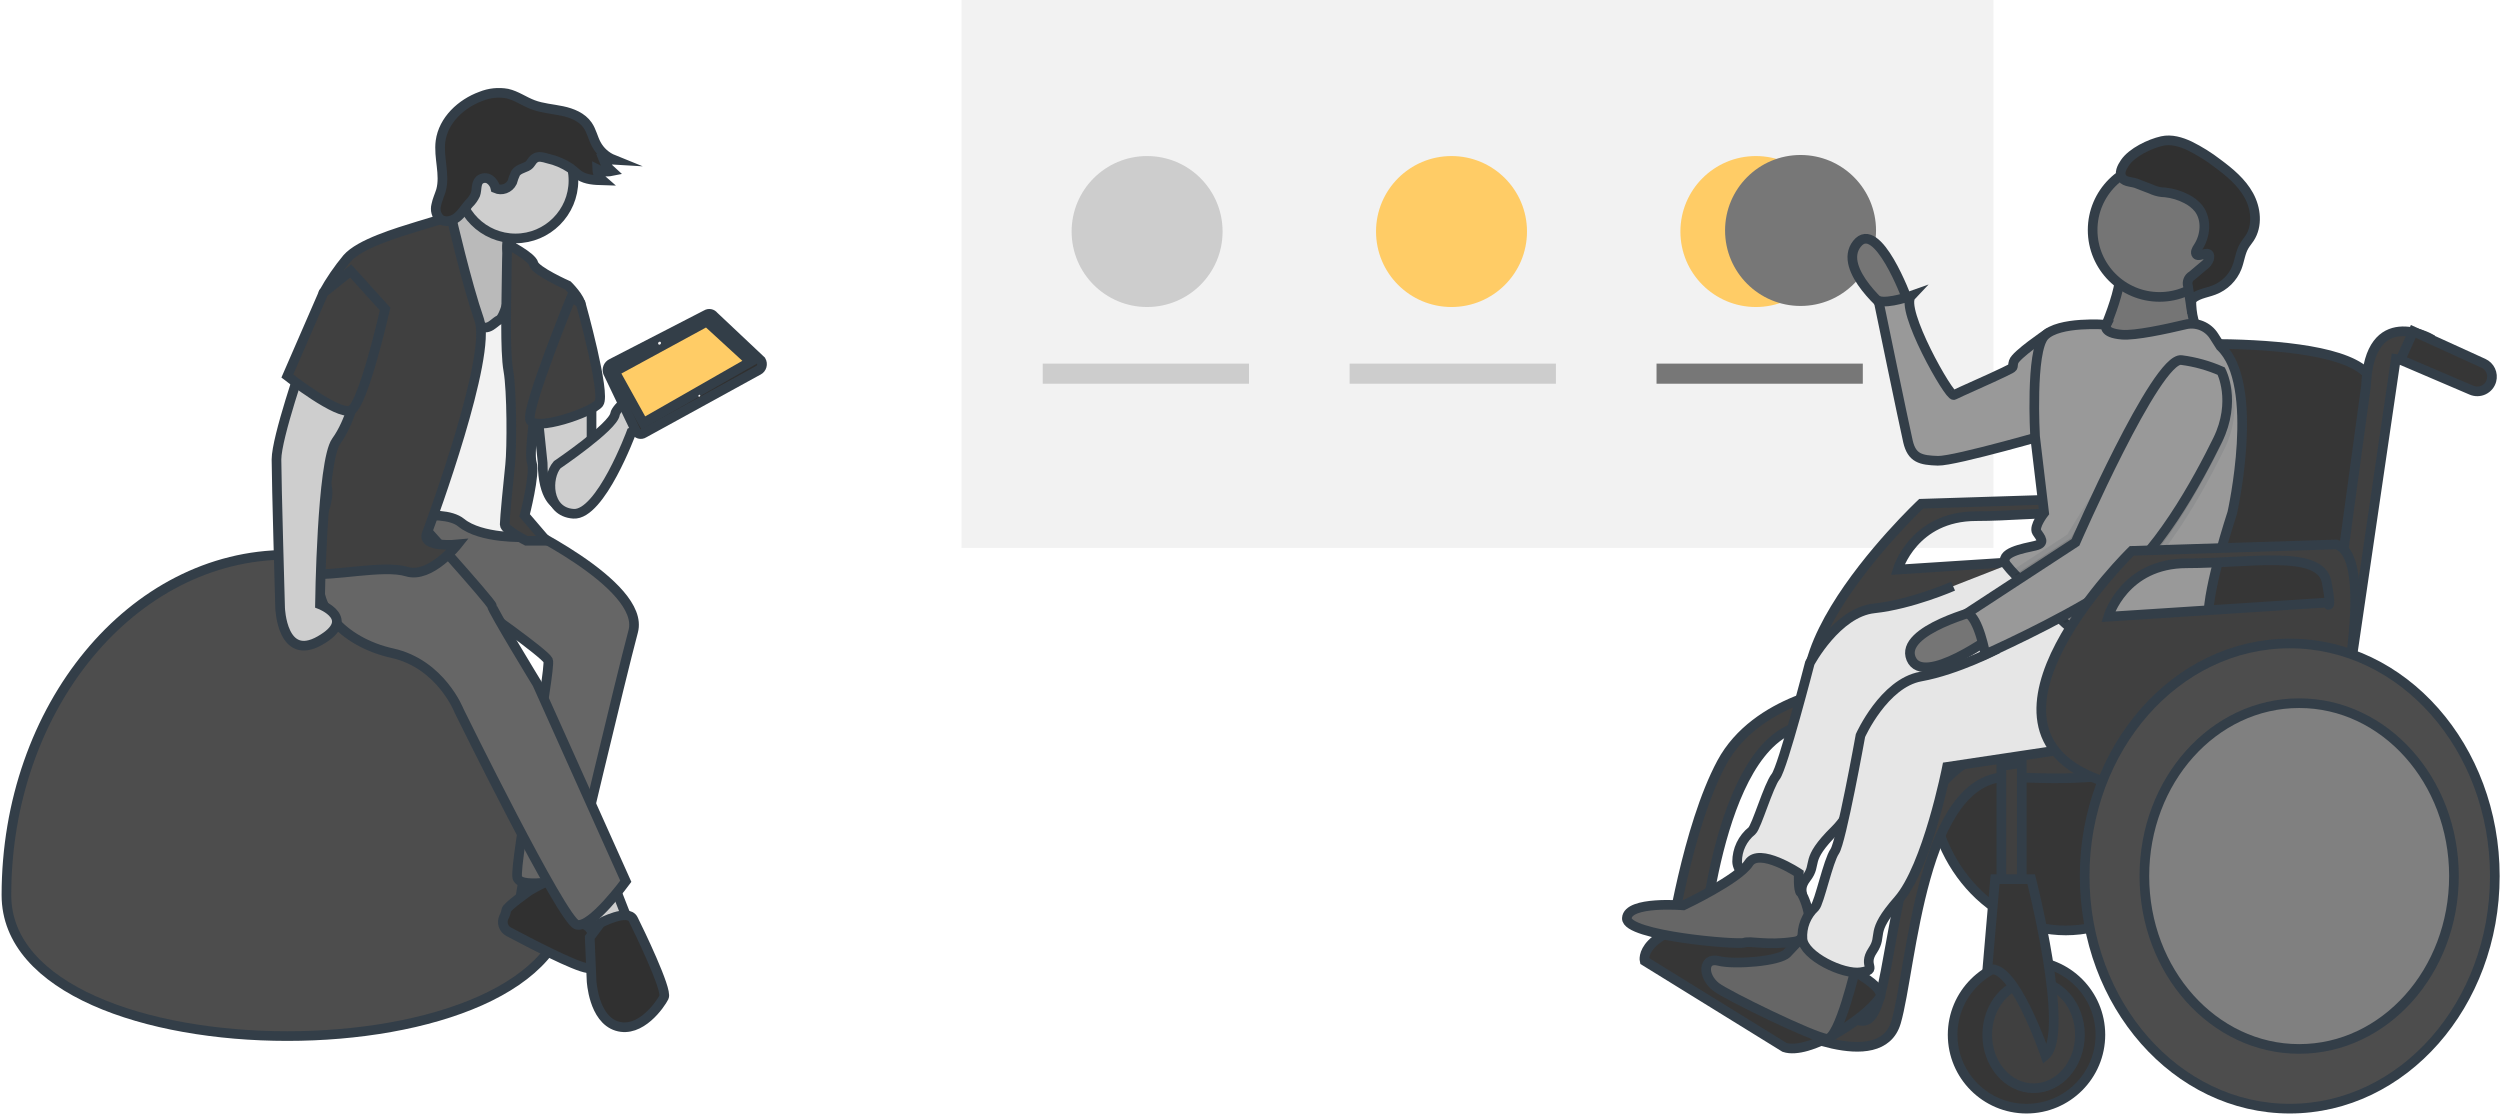 <svg width="777" height="347" viewBox="0 0 777 347" fill="none" xmlns="http://www.w3.org/2000/svg">
<path d="M89.28 172.43C137.48 172.43 176.56 219.78 176.56 278.2C176.56 336.62 2 336.61 2 278.2C2 219.79 41.08 172.43 89.28 172.43Z" fill="#4D4D4D" stroke="#333E48" stroke-width="3" stroke-miterlimit="10"/>
<path d="M183.85 123.63V144.45L173.16 156.83C173.16 156.83 168.66 155.14 168.66 143.89L166.97 127.57L183.85 123.63Z" fill="#CECECE" stroke="#333E48" stroke-width="3" stroke-miterlimit="10"/>
<path d="M173.16 144.45C173.16 144.45 190.61 132.63 191.16 128.69C191.71 124.75 216.5 106.74 212.56 118C208.62 129.26 196.23 134.35 196.23 134.35C196.23 134.35 186.66 160.24 178.23 159.68C169.8 159.12 169.78 148.35 173.16 144.45Z" fill="#CECECE" stroke="#333E48" stroke-width="3" stroke-miterlimit="10"/>
<path d="M163.03 271.08L161.34 281.21L170.35 278.96V271.08H163.03Z" fill="#CECECE" stroke="#333E48" stroke-width="3" stroke-miterlimit="10"/>
<path d="M164.72 276.71C164.72 276.71 175.13 270.54 175.5 273.35C175.87 276.16 180.43 286.84 182.68 287.97C184.93 289.1 187.75 301.48 182.68 300.91C178.76 300.47 164.37 292.91 158.08 289.58C157.306 289.163 156.722 288.465 156.446 287.63C156.171 286.795 156.226 285.886 156.6 285.09C156.968 284.406 157.222 283.666 157.35 282.9C157.4 281.77 164.72 276.71 164.72 276.71Z" fill="#303030" stroke="#333E48" stroke-width="3" stroke-miterlimit="10"/>
<path d="M159.65 162.46C159.65 162.46 200.73 181.6 196.8 196.23C192.87 210.86 178.23 272.77 178.23 272.77C178.23 272.77 161.91 276.71 160.78 272.77C159.65 268.83 171.47 207.48 170.35 205.23C169.23 202.98 148.4 188.35 148.4 188.35L105.63 170.35L123.63 153.47L159.65 162.46Z" fill="#666666" stroke="#333E48" stroke-width="3" stroke-miterlimit="10"/>
<path d="M190.61 274.46L195.67 287.4L186.67 291.34L181.04 281.21L190.61 274.46Z" fill="#CECECE" stroke="#333E48" stroke-width="3" stroke-miterlimit="10"/>
<path d="M160.22 70.16C160.22 70.16 155.15 76.91 159.09 80.29C163.03 83.67 160.22 96.05 160.22 96.05L155.15 110.12L134.89 106.18V83.1L136.02 71.84C136.02 71.84 146.15 62.27 147.28 54.96C148.41 47.65 160.22 70.16 160.22 70.16Z" fill="#CECECE" stroke="#333E48" stroke-width="3" stroke-miterlimit="10"/>
<path opacity="0.1" d="M160.22 70.16C160.22 70.16 155.15 76.91 159.09 80.29C163.03 83.67 160.22 96.05 160.22 96.05L155.15 110.12L134.89 106.18V83.1L136.02 71.84C136.02 71.84 146.15 62.27 147.28 54.96C148.41 47.65 160.22 70.16 160.22 70.16Z" fill="black" stroke="#333E48" stroke-width="3" stroke-miterlimit="10"/>
<path d="M126.45 157.96C126.45 157.96 152.9 187.22 152.9 188.35C152.9 189.48 166.97 212.55 166.97 212.55L194.5 273.9C194.5 273.9 183.81 288.53 179.3 287.41C174.79 286.29 142.72 221 142.72 221C142.72 221 137.09 206.37 121.9 203C106.71 199.63 94.9 187.8 100.51 174.3C106.12 160.8 126.45 157.96 126.45 157.96Z" fill="#666666" stroke="#333E48" stroke-width="3" stroke-miterlimit="10"/>
<path d="M160.22 74.1C170.167 74.1 178.23 66.037 178.23 56.09C178.23 46.143 170.167 38.08 160.22 38.08C150.273 38.08 142.21 46.143 142.21 56.09C142.21 66.037 150.273 74.1 160.22 74.1Z" fill="#CECECE" stroke="#333E48" stroke-width="3" stroke-miterlimit="10"/>
<path d="M159.65 85.35C159.65 85.35 157.4 98.35 155.15 99.43C152.9 100.51 151.21 104.5 146.15 98.87C141.09 93.24 136.58 81.99 136.58 81.99L119.13 103.35L117.44 162.44C117.44 162.44 137.14 157.37 143.33 162.44C149.52 167.51 163.03 166.94 163.03 166.94L160.22 155.68L162.5 136.57L161.94 119.12L161.38 106.74L159.65 85.35Z" fill="#F2F2F2" stroke="#333E48" stroke-width="3" stroke-miterlimit="10"/>
<path d="M157.67 75.88C157.67 75.88 165.28 79.73 165.84 81.98C166.4 84.23 176.5 88.73 176.5 88.73C176.5 88.73 180.5 92.67 180.5 94.92C180.5 97.17 166.99 123.06 166.99 123.06C166.99 123.06 164.18 140.51 165.3 143.88C166.42 147.25 163.05 160.2 163.05 160.2L169.8 168.08H163.61C163.61 168.08 156.86 164.7 156.86 163.01C156.86 161.32 157.99 149.5 158.55 144.44C159.11 139.38 159.11 121.37 157.99 115.17C156.87 108.97 157.43 92.66 157.43 88.72C157.43 84.78 157.67 75.88 157.67 75.88Z" fill="#404040" stroke="#333E48" stroke-width="3" stroke-miterlimit="10"/>
<path d="M140.24 67.35C140.24 67.35 137.71 67.92 130.39 70.17C123.07 72.42 111.82 75.8 107.88 80.3C105.114 83.629 102.663 87.207 100.56 90.99L102.81 131.51C102.81 131.51 98.31 139.95 98.87 144.45C99.43 148.95 103.94 149.52 100.56 159.08C97.18 168.64 90.43 177.08 96.62 178.22C102.81 179.36 119.13 175.41 126.45 177.66C133.77 179.91 142.21 169.22 142.21 169.22C142.21 169.22 130.95 170.35 132.64 165.84C134.33 161.33 152.9 110.69 148.96 99.43C145.02 88.17 140.24 67.35 140.24 67.35Z" fill="#404040" stroke="#333E48" stroke-width="3" stroke-miterlimit="10"/>
<path d="M177.66 92.11L180.5 94.35C180.5 94.35 188.38 122.49 186.13 125.35C183.88 128.21 165.87 134.35 164.74 130.42C163.61 126.49 177.66 92.11 177.66 92.11Z" fill="#404040" stroke="#333E48" stroke-width="3" stroke-miterlimit="10"/>
<path d="M94.37 111.81C94.37 111.81 85.93 136.01 85.93 142.81C85.93 149.61 87.06 188.96 87.06 188.96C87.06 188.96 87.62 205.84 99.44 199.09C111.26 192.34 99.44 187.83 99.44 187.83C99.44 187.83 100 143.35 104.5 137.13C109 130.91 110.69 121.93 110.69 121.93L94.37 111.81Z" fill="#CECECE" stroke="#333E48" stroke-width="3" stroke-miterlimit="10"/>
<path d="M186.67 286.84C186.67 286.84 195.11 282.34 196.8 285.71C198.49 289.08 207.49 307.66 206.37 309.91C205.25 312.16 199.05 321.17 191.74 318.91C184.43 316.65 183.86 304.84 183.86 304.84L183.29 291.35L186.67 286.84Z" fill="#303030" stroke="#333E48" stroke-width="3" stroke-miterlimit="10"/>
<path d="M163.74 51.74C162.5 52.32 161.03 52.67 160.25 53.8C159.814 54.717 159.46 55.671 159.19 56.65C158.734 57.57 157.942 58.279 156.978 58.63C156.014 58.982 154.951 58.95 154.01 58.54C153.781 57.418 153.129 56.426 152.19 55.77C151.716 55.457 151.154 55.305 150.587 55.335C150.02 55.366 149.478 55.578 149.04 55.94C147.88 57.05 148.29 58.94 147.75 60.48C147.247 61.556 146.549 62.529 145.69 63.35C144.46 64.77 143.48 66.44 141.99 67.59C140.5 68.74 138.26 69.25 136.78 68.08C136.211 67.528 135.799 66.833 135.588 66.069C135.377 65.304 135.374 64.496 135.58 63.73C135.88 62.18 136.58 60.73 137.05 59.22C138.42 54.22 136.24 48.98 136.91 43.88C137.79 37.35 143.34 32.18 149.5 29.94C152.078 28.891 154.9 28.593 157.64 29.08C160.47 29.71 162.89 31.52 165.64 32.55C168.54 33.65 171.69 33.85 174.73 34.49C177.77 35.13 180.89 36.38 182.65 38.94C183.88 40.72 184.3 42.94 185.32 44.84C186.493 47.022 188.393 48.724 190.69 49.65L187.5 49.46C188.039 50.892 188.918 52.172 190.06 53.19C188.556 53.496 186.993 53.288 185.62 52.6C185.646 53.26 185.806 53.907 186.092 54.502C186.377 55.097 186.782 55.627 187.28 56.06C184.81 55.99 182.21 55.87 180.12 54.55C179.12 53.9 178.26 53 177.3 52.27C175.15 50.841 172.752 49.824 170.23 49.27C168.93 48.9 167.36 48.38 166.23 49.21C165.16 49.89 165.01 51.14 163.74 51.74Z" fill="#303030" stroke="#333E48" stroke-width="3" stroke-miterlimit="10"/>
<path d="M109 84.23L100.56 90.98L89.3 116.87C89.3 116.87 105.06 129.25 109 127.56C112.94 125.87 119.69 96.05 119.69 96.05L109 84.23Z" fill="#404040" stroke="#333E48" stroke-width="3" stroke-miterlimit="10"/>
<path d="M235.62 115.12L200.1 134.63C199.894 134.768 199.661 134.859 199.416 134.896C199.172 134.934 198.922 134.917 198.684 134.848C198.447 134.778 198.227 134.657 198.042 134.493C197.856 134.329 197.709 134.127 197.61 133.9L188.91 115.71C188.744 115.191 188.77 114.63 188.983 114.129C189.195 113.628 189.581 113.22 190.07 112.98L219.56 97.78C219.923 97.56 220.355 97.482 220.773 97.562C221.19 97.641 221.563 97.872 221.82 98.21L236.55 112.09C236.694 112.342 236.786 112.619 236.821 112.907C236.857 113.195 236.835 113.486 236.757 113.765C236.678 114.044 236.546 114.305 236.366 114.533C236.186 114.76 235.964 114.949 235.71 115.09L235.62 115.12Z" fill="#303030" stroke="#333E48" stroke-width="3" stroke-miterlimit="10"/>
<path d="M233.25 112.43L199.95 131.47L191.08 115.5L219.65 99.96L233.25 112.43Z" fill="#FFCC66" stroke="#333E48" stroke-width="3" stroke-miterlimit="10"/>
<path d="M205.313 106.93C205.486 106.723 205.482 106.434 205.304 106.285C205.126 106.137 204.841 106.185 204.668 106.392C204.495 106.6 204.498 106.889 204.676 107.038C204.855 107.186 205.14 107.138 205.313 106.93Z" fill="#F2F2F2" stroke="#333E48" stroke-width="3" stroke-miterlimit="10"/>
<path d="M217.56 123.178C217.677 123.038 217.676 122.845 217.557 122.746C217.438 122.647 217.247 122.68 217.13 122.82C217.014 122.96 217.015 123.153 217.134 123.252C217.253 123.351 217.444 123.318 217.56 123.178Z" fill="#F2F2F2"/>
<path d="M619.56 0H298.84V170.3H619.56V0Z" fill="#F2F2F2"/>
<path opacity="0.3" d="M356.52 95.42C369.477 95.42 379.98 84.917 379.98 71.96C379.98 59.003 369.477 48.5 356.52 48.5C343.563 48.5 333.06 59.003 333.06 71.96C333.06 84.917 343.563 95.42 356.52 95.42Z" fill="#777777"/>
<path d="M451.13 95.42C464.087 95.42 474.59 84.917 474.59 71.96C474.59 59.003 464.087 48.5 451.13 48.5C438.173 48.5 427.67 59.003 427.67 71.96C427.67 84.917 438.173 95.42 451.13 95.42Z" fill="#FFCC66"/>
<path d="M545.73 95.42C558.686 95.42 569.19 84.917 569.19 71.96C569.19 59.003 558.686 48.5 545.73 48.5C532.773 48.5 522.27 59.003 522.27 71.96C522.27 84.917 532.773 95.42 545.73 95.42Z" fill="#FFCC66"/>
<path opacity="0.3" d="M388.19 113.01H324.08V119.26H388.19V113.01Z" fill="#777777"/>
<path opacity="0.3" d="M483.57 113.01H419.46V119.26H483.57V113.01Z" fill="#777777"/>
<path d="M578.96 113.01H514.85V119.26H578.96V113.01Z" fill="#777777"/>
<path d="M559.61 95.09C572.567 95.09 583.07 84.587 583.07 71.63C583.07 58.673 572.567 48.17 559.61 48.17C546.654 48.17 536.15 58.673 536.15 71.63C536.15 84.587 546.654 95.09 559.61 95.09Z" fill="#777777"/>
<path d="M642.05 289.18C665.384 289.18 684.3 267.726 684.3 241.26C684.3 214.795 665.384 193.34 642.05 193.34C618.716 193.34 599.8 214.795 599.8 241.26C599.8 267.726 618.716 289.18 642.05 289.18Z" fill="#363636" stroke="#333E48" stroke-width="3" stroke-miterlimit="10"/>
<path d="M660.61 154.56L597.11 156.56C597.11 156.56 531.97 217.7 578.37 234.3C578.37 234.3 644.49 237.15 658.17 226.41C658.17 226.35 675.26 158.96 660.61 154.56ZM657.68 172.63L589.79 177.03C589.79 177.03 594.67 160.42 614.21 160.42C633.75 160.42 655.73 156.02 657.68 166.28C659.63 176.54 657.68 172.63 657.68 172.63Z" fill="#404040" stroke="#333E48" stroke-width="3" stroke-miterlimit="10"/>
<path d="M725.57 193.15L642.04 190.22L661.58 107.67C661.58 107.67 739.73 101.81 737.78 121.84C735.83 141.87 725.57 193.15 725.57 193.15Z" fill="#363636" stroke="#333E48" stroke-width="3" stroke-miterlimit="10"/>
<path d="M644.94 232.61C644.94 232.61 594.67 241.51 576.6 215.13C558.53 188.75 644.98 202.92 644.98 202.92L652.31 222.92L644.94 232.61Z" fill="#363636" stroke="#333E48" stroke-width="3" stroke-miterlimit="10"/>
<path d="M629.84 344.57C642.52 344.57 652.8 334.29 652.8 321.61C652.8 308.929 642.52 298.65 629.84 298.65C617.159 298.65 606.88 308.929 606.88 321.61C606.88 334.29 617.159 344.57 629.84 344.57Z" fill="#363636" stroke="#333E48" stroke-width="3" stroke-miterlimit="10"/>
<path d="M632.04 338.22C639.998 338.22 646.45 330.783 646.45 321.61C646.45 312.437 639.998 305 632.04 305C624.081 305 617.63 312.437 617.63 321.61C617.63 330.783 624.081 338.22 632.04 338.22Z" fill="#404040" stroke="#333E48" stroke-width="3" stroke-miterlimit="10"/>
<path d="M755.37 105.23C755.37 105.23 736.37 94.48 735.37 119.88L719.22 238.09H726.06L744.62 111.58C744.62 111.58 753.9 113.05 755.37 113.05C756.84 113.05 755.37 105.23 755.37 105.23Z" fill="#404040" stroke="#333E48" stroke-width="3" stroke-miterlimit="10"/>
<path d="M774.35 118.27C774.178 118.899 773.873 119.485 773.456 119.987C773.039 120.489 772.519 120.895 771.932 121.18C771.344 121.464 770.703 121.619 770.051 121.634C769.398 121.65 768.75 121.526 768.15 121.27L746.05 111.82L750.05 102.99L771.83 112.91C772.818 113.359 773.614 114.144 774.076 115.126C774.537 116.109 774.635 117.223 774.35 118.27Z" fill="#363636" stroke="#333E48" stroke-width="3" stroke-miterlimit="10"/>
<path d="M640.1 229.78C640.1 229.78 604.93 225.87 595.16 259.58C585.39 293.29 586.37 319.17 578.06 317.22C569.75 315.27 552.17 308.43 552.17 308.43L553.64 318.69C553.64 318.69 584.41 334.32 589.3 317.69C594.19 301.06 597.12 240.03 624.96 241.49C652.8 242.95 657.69 240.02 657.69 240.02L640.1 229.78Z" fill="#404040" stroke="#333E48" stroke-width="3" stroke-miterlimit="10"/>
<path d="M573.18 213.66C573.18 213.66 545.83 217.08 535.08 237.11C524.33 257.14 518.96 293.28 518.96 293.28H529.22C529.22 293.28 535.08 221.48 565.85 225.39L573.18 213.66Z" fill="#404040" stroke="#333E48" stroke-width="3" stroke-miterlimit="10"/>
<path d="M554.62 325.52L511.14 298.65C511.14 298.65 508.7 288.88 536.54 284.97C536.54 284.97 589.18 303.38 584.11 310.29C579.04 317.2 561.94 327.96 554.62 325.52Z" fill="#363636" stroke="#333E48" stroke-width="3" stroke-miterlimit="10"/>
<path d="M635.33 171.11C636.67 172.57 661.33 196 661.33 196C661.33 196 658.85 212.35 632.5 214.35L588.57 217.73C588.57 217.73 580.27 248.2 570.4 257.94C560.53 267.68 565.06 268.22 561.4 272.94C557.74 277.66 562.9 278.94 557.27 279.42C551.64 279.9 540.03 273.08 539.9 267.82C539.897 265.975 540.309 264.152 541.107 262.488C541.906 260.825 543.069 259.362 544.51 258.21C545.97 256.87 549.67 244.07 551.88 241.36C554.09 238.65 562.49 206.08 562.49 206.08C562.49 206.08 570.87 190.32 582.49 189.08C594.11 187.84 607.02 182.18 607.02 182.18" fill="#E6E6E6"/>
<path d="M635.33 171.11C636.67 172.57 661.33 196 661.33 196C661.33 196 658.85 212.35 632.5 214.35L588.57 217.73C588.57 217.73 580.27 248.2 570.4 257.94C560.53 267.68 565.06 268.22 561.4 272.94C557.74 277.66 562.9 278.94 557.27 279.42C551.64 279.9 540.03 273.08 539.9 267.82C539.897 265.975 540.309 264.152 541.107 262.488C541.906 260.825 543.069 259.362 544.51 258.21C545.97 256.87 549.67 244.07 551.88 241.36C554.09 238.65 562.49 206.08 562.49 206.08C562.49 206.08 570.87 190.32 582.49 189.08C594.11 187.84 607.02 182.18 607.02 182.18" stroke="#333E48" stroke-width="3" stroke-miterlimit="10"/>
<path d="M592.72 92.89C592.72 92.89 583.48 67.77 577.15 75.77C570.82 83.77 587.33 96.92 587.33 96.92L592.72 92.89Z" fill="#757575" stroke="#333E48" stroke-width="3" stroke-miterlimit="10"/>
<path d="M641.41 106L636.15 103.77C636.15 103.77 626.49 110.3 625.85 112.42C625.21 114.54 626.59 113.8 622.8 115.66C619.01 117.52 608.64 122.04 607.26 122.78C605.88 123.52 590.26 95.92 594.01 91.95C594.01 91.95 587.01 94.47 583.85 93.51C583.85 93.51 591.79 131.99 593 137.21C594.21 142.43 597 143.04 602.28 143.21C607.56 143.38 639.5 134.07 639.5 134.07L641.41 106Z" fill="#999999" stroke="#333E48" stroke-width="3" stroke-miterlimit="10"/>
<path d="M559.06 271.4C559.06 271.4 558.79 276.86 559.71 277.49C560.63 278.12 566.25 291.4 557.58 292.68C548.91 293.96 544.14 292.29 542.04 293C539.94 293.71 505.36 290.85 505.63 285.39C505.9 279.93 523.19 281.39 523.19 281.39C523.19 281.39 540.32 273.3 543.52 268.25C546.72 263.2 559.06 271.4 559.06 271.4Z" fill="#666666" stroke="#333E48" stroke-width="3" stroke-miterlimit="10"/>
<path d="M576.91 300.16C576.91 300.16 571.65 323.08 567.79 322.84C563.93 322.6 536.69 309.35 533.34 306.73C529.04 303.36 529.21 297.4 534.15 298.65C539.09 299.9 553.06 298.78 555.43 296.26L561.54 289.77L576.91 300.16Z" fill="#666666" stroke="#333E48" stroke-width="3" stroke-miterlimit="10"/>
<path d="M630.83 172.84C632.27 174.2 676.11 211.38 676.11 211.38C676.11 211.38 674.86 227.87 648.72 231.81L605.15 238.35C605.15 238.35 599.08 269.35 589.95 279.77C580.82 290.19 585.37 290.41 582.02 295.41C578.67 300.41 583.95 301.3 578.37 302.17C572.79 303.04 560.71 297.1 560.2 291.87C560.062 290.03 560.342 288.182 561.017 286.464C561.692 284.747 562.746 283.204 564.1 281.95C565.46 280.51 568.21 267.47 570.23 264.61C572.25 261.75 578.23 228.61 578.23 228.61C578.23 228.61 585.5 212.35 596.95 210.28C608.4 208.21 620.95 201.61 620.95 201.61" fill="#E6E6E6"/>
<path d="M630.83 172.84C632.27 174.2 676.11 211.38 676.11 211.38C676.11 211.38 674.86 227.87 648.72 231.81L605.15 238.35C605.15 238.35 599.08 269.35 589.95 279.77C580.82 290.19 585.37 290.41 582.02 295.41C578.67 300.41 583.95 301.3 578.37 302.17C572.79 303.04 560.71 297.1 560.2 291.87C560.062 290.03 560.342 288.182 561.017 286.464C561.692 284.747 562.746 283.204 564.1 281.95C565.46 280.51 568.21 267.47 570.23 264.61C572.25 261.75 578.23 228.61 578.23 228.61C578.23 228.61 585.5 212.35 596.95 210.28C608.4 208.21 620.95 201.61 620.95 201.61" stroke="#333E48" stroke-width="3" stroke-miterlimit="10"/>
<path d="M682.07 84.47C682.07 84.47 678.95 97.17 683.7 103.68C688.45 110.19 651.94 107.09 651.94 107.09C651.94 107.09 661.82 86.49 658.17 81.69C654.52 76.89 682.07 84.47 682.07 84.47Z" fill="#757575" stroke="#333E48" stroke-width="3" stroke-miterlimit="10"/>
<path d="M635.41 104.43C631 109.11 632.5 135.68 632.5 135.68L635.32 159.4C635.32 159.4 631.95 163.7 633.05 165.4C634.15 167.1 635.95 168.81 632.48 169.62C629.01 170.43 620.99 171.72 623.55 175.49C624.389 176.559 625.287 177.581 626.24 178.55C627.06 179.41 628.03 180.42 629.13 181.55C631.71 184.15 634.99 187.36 638.63 190.73C639.664 191.69 640.72 192.663 641.8 193.65C655.68 206.21 672.94 219.5 676.51 213.12C682.51 202.44 686.64 200.91 686.37 191.82C686.1 182.73 693.79 159.35 693.79 159.35C693.79 159.35 702.74 119.52 690.13 107.65L688.13 104.5C687.215 103.032 685.861 101.89 684.26 101.235C682.659 100.58 680.892 100.445 679.21 100.85C673.05 102.32 663.62 104.35 659.53 104.02C653.21 103.51 654.6 100.91 654.6 100.91C654.6 100.91 639.82 99.75 635.41 104.43Z" fill="#999999" stroke="#333E48" stroke-width="3" stroke-miterlimit="10"/>
<path d="M615.92 189.35C615.92 189.35 590.2 195.73 593.98 204.72C597.76 213.71 619.98 197.28 619.98 197.28L615.92 189.35Z" fill="#757575" stroke="#333E48" stroke-width="3" stroke-miterlimit="10"/>
<path opacity="0.1" d="M645.82 170.64L629.14 181.56C632.45 184.91 636.92 189.23 641.8 193.66C646.43 191.17 651.15 188.47 655.38 185.76C670.84 175.84 684.09 150.93 690.02 138.85C695.95 126.77 691.12 117.46 691.12 117.46C687.187 115.717 683.024 114.545 678.76 113.98C671.03 112.81 645.82 170.64 645.82 170.64Z" fill="black" stroke="#333E48" stroke-width="3" stroke-miterlimit="10"/>
<path opacity="0.1" d="M643.61 167.2L626.24 178.57C627.06 179.43 628.03 180.44 629.13 181.57C631.71 184.17 634.99 187.38 638.63 190.75C643.56 188.12 648.63 185.23 653.17 182.33C668.63 172.41 681.88 147.5 687.81 135.42C693.74 123.34 677.81 127.67 677.81 127.67C677.81 127.67 686.1 123.92 678.36 122.75C670.62 121.58 643.61 167.2 643.61 167.2Z" fill="black" stroke="#333E48" stroke-width="3" stroke-miterlimit="10"/>
<path d="M690.36 115.35C690.36 115.35 695.19 124.66 689.26 136.74C683.33 148.82 670.07 173.74 654.62 183.65C639.17 193.56 617.05 203.35 617.05 203.35C617.05 203.35 614.95 191.86 611.41 190.57L645.06 168.57C645.06 168.57 670.27 110.74 678.01 111.91C682.27 112.463 686.428 113.622 690.36 115.35Z" fill="#999999" stroke="#333E48" stroke-width="3" stroke-miterlimit="10"/>
<path d="M622.02 238.09V295.23H628.37V237.11L622.02 238.09Z" fill="#404040" stroke="#333E48" stroke-width="3" stroke-miterlimit="10"/>
<path d="M631.3 273.25C631.3 273.25 643.51 321.12 635.7 327.96C635.7 327.96 625.44 297.68 617.63 301.58L620.07 273.25H631.3Z" fill="#363636" stroke="#333E48" stroke-width="3" stroke-miterlimit="10"/>
<path d="M726.06 169.21L662.56 171.21C662.56 171.21 606.39 225.92 652.79 242.52C652.79 242.52 709.94 251.8 723.62 241.05C723.62 241.02 740.72 173.61 726.06 169.21ZM723.13 187.28L655.24 191.68C655.24 191.68 660.12 175.07 679.66 175.07C699.2 175.07 721.18 170.67 723.13 180.93C725.08 191.19 723.13 187.28 723.13 187.28Z" fill="#404040" stroke="#333E48" stroke-width="3" stroke-miterlimit="10"/>
<path d="M711.65 344.57C746.853 344.57 775.39 312.205 775.39 272.28C775.39 232.355 746.853 199.99 711.65 199.99C676.448 199.99 647.91 232.355 647.91 272.28C647.91 312.205 676.448 344.57 711.65 344.57Z" fill="#4D4D4D" stroke="#333E48" stroke-width="3" stroke-miterlimit="10"/>
<path d="M714.58 326.01C741.15 326.01 762.69 301.954 762.69 272.28C762.69 242.606 741.15 218.55 714.58 218.55C688.009 218.55 666.47 242.606 666.47 272.28C666.47 301.954 688.009 326.01 714.58 326.01Z" fill="#808080" stroke="#333E48" stroke-width="3" stroke-miterlimit="10"/>
<path d="M671.18 92.28C682.662 92.28 691.97 82.972 691.97 71.49C691.97 60.008 682.662 50.7 671.18 50.7C659.698 50.7 650.39 60.008 650.39 71.49C650.39 82.972 659.698 92.28 671.18 92.28Z" fill="#757575" stroke="#333E48" stroke-width="3" stroke-miterlimit="10"/>
<path d="M682.68 79.1C682.17 78.48 682.68 77.57 683.12 76.9C685.51 73.32 685.96 68.22 683.34 64.8C682.3 63.542 681.005 62.52 679.54 61.8C677.477 60.719 675.227 60.041 672.91 59.8C671.677 59.782 670.458 59.541 669.31 59.09C668.59 58.72 665.16 57.52 664.43 57.18C662.82 56.41 660.57 56.74 659.54 55.29C658.51 53.84 659.47 51.99 660.44 50.57C662.63 47.35 668.17 44.68 671.97 43.83C674.86 43.19 677.87 44.09 680.54 45.35C683.622 46.879 686.547 48.707 689.27 50.81C693.01 53.58 696.7 56.65 698.94 60.73C701.18 64.81 701.73 70.12 699.19 74.02C698.66 74.83 698.01 75.57 697.52 76.4C696.31 78.4 696.09 80.89 695.24 83.1C694.605 84.713 693.638 86.174 692.403 87.39C691.168 88.606 689.692 89.55 688.07 90.16C685.47 91.16 682.27 91.39 680.74 93.69L680.02 88.88C679.832 88.273 679.859 87.619 680.095 87.029C680.332 86.439 680.764 85.949 681.32 85.64L685 82.54C685.733 82.041 686.289 81.324 686.59 80.49C687.39 77.11 683.5 80.13 682.68 79.1Z" fill="#303030" stroke="#333E48" stroke-width="3" stroke-miterlimit="10"/>
</svg>
